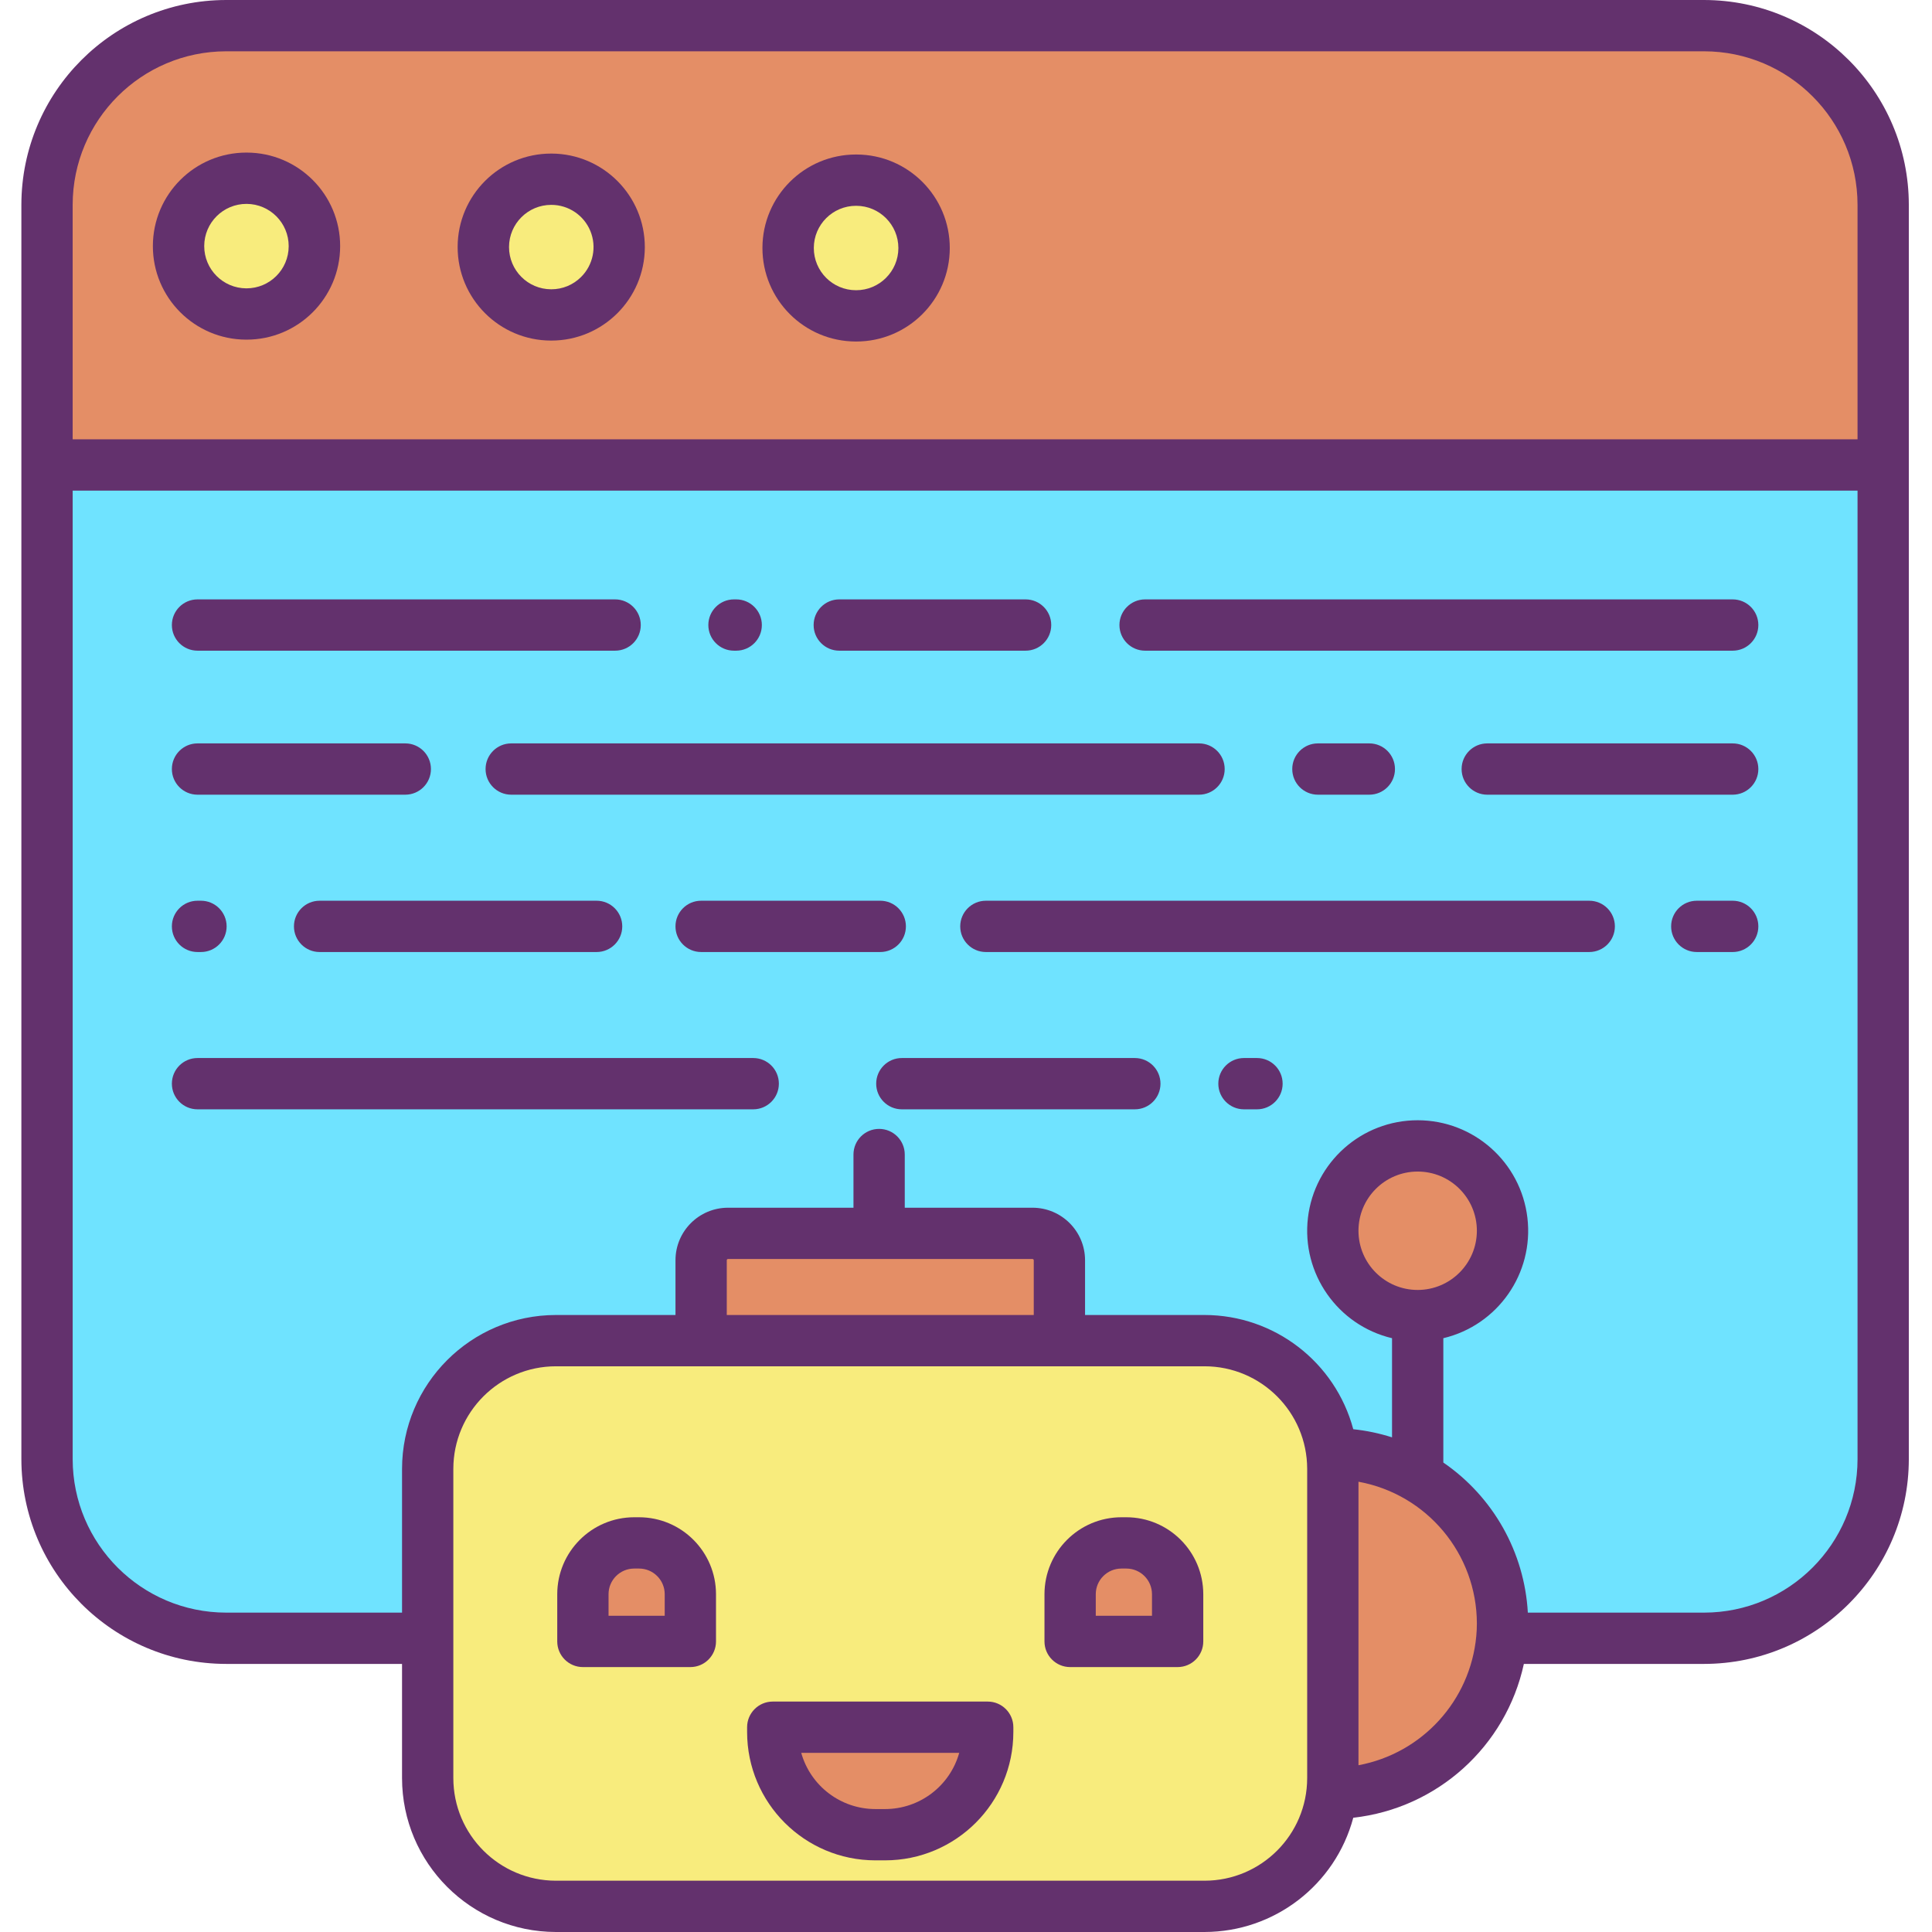 <svg height="452pt" viewBox="-5 0 452 452" width="452pt" xmlns="http://www.w3.org/2000/svg"><path d="m326.672 307.789c10.961 0 19.848-8.887 19.848-19.848 0-10.965-8.887-19.852-19.848-19.852-10.965 0-19.852 8.887-19.852 19.852 0 10.961 8.887 19.848 19.852 19.848zm-126-19.238h-35.363c-1.664 0-3.266.664-4.441 1.844-1.18 1.18-1.84 2.777-1.836 4.445v18.809h-33.973c-16.566 0-30 13.434-30 30v39.633h-47.148c-23.148 0-41.914-18.766-41.91-41.91v-232.59h429.578v232.59c.004 23.145-18.762 41.91-41.906 41.91h-47.312c.109-1.141.16-2.293.16-3.453 0-21.926-17.773-39.703-39.699-39.707v3.527c0-16.566-13.434-30-30-30h-33.969v-18.809c0-3.473-2.816-6.289-6.293-6.289zm0 0" fill="#6fe3ff"/><path d="m435.578 47.91v60.871h-429.578v-60.871c-.004-23.148 18.762-41.914 41.91-41.91h345.762c23.145-.004 41.91 18.762 41.906 41.91zm-224.406 10.168c.027-8.766-7.055-15.898-15.82-15.93-8.77-.027-15.902 7.055-15.93 15.82-.031 8.77 7.051 15.902 15.816 15.93 8.77.027 15.898-7.051 15.934-15.82zm-71.312-.227c.027-8.773-7.059-15.902-15.828-15.93-8.77-.031-15.902 7.059-15.93 15.828-.027 8.77 7.059 15.902 15.828 15.93 4.211.016 8.258-1.645 11.246-4.613s4.672-7.004 4.684-11.215zm-71.32-.223c.027-8.766-7.062-15.895-15.828-15.918-8.77-.027-15.895 7.062-15.922 15.828-.023 8.77 7.062 15.895 15.832 15.922 8.766.023 15.891-7.062 15.918-15.832zm0 0" fill="#e48e66"/><path d="m346.52 379.828c0 1.16-.051 2.312-.16 3.453-1.781 20.508-18.953 36.25-39.539 36.25v-79.41c21.926.004 39.699 17.781 39.699 39.707zm0 0" fill="#e48e66"/><path d="m346.52 287.941c0 10.961-8.887 19.848-19.848 19.848-10.965 0-19.852-8.887-19.852-19.848 0-10.965 8.887-19.852 19.852-19.852 10.961 0 19.848 8.887 19.848 19.852zm0 0" fill="#e48e66"/><path d="m159.031 313.648h117.789c16.566 0 30 13.434 30 30v72.352c0 16.57-13.434 30-30 30h-151.762c-16.566 0-30-13.43-30-30v-72.352c0-16.566 13.434-30 30-30zm111.48 70.371v-11.051c0-6.625-5.375-12-12-12h-1.152c-6.625 0-12 5.375-12 12v11.051zm-44.434 21.219v-1.148h-50.289v1.148c.004 13.254 10.746 24 24 24h2.289c13.258 0 24-10.742 24-24zm-69.566-21.219v-11.051c0-6.625-5.375-12-12-12h-1.141c-6.629 0-12 5.375-12 12v11.051zm0 0" fill="#f8ec7d"/><path d="m270.512 372.969v11.051h-25.152v-11.051c0-6.625 5.375-12 12-12h1.152c6.625 0 12 5.375 12 12zm0 0" fill="#e48e66"/><path d="m242.852 294.84v18.809h-83.82v-18.809c-.004-1.668.656-3.266 1.836-4.445 1.176-1.18 2.777-1.844 4.441-1.844h71.25c3.477 0 6.293 2.816 6.293 6.289zm0 0" fill="#e48e66"/><path d="m226.078 404.09v1.148c0 13.258-10.742 24-24 24h-2.289c-13.254 0-23.996-10.746-24-24v-1.148zm0 0" fill="#e48e66"/><path d="m195.34 42.148c8.77.027 15.855 7.152 15.828 15.922-.023 8.766-7.152 15.855-15.918 15.828-8.766-.023-15.855-7.152-15.828-15.918s7.152-15.852 15.918-15.832zm0 0" fill="#f8ec7d"/><path d="m156.512 372.969v11.051h-25.141v-11.051c0-6.625 5.371-12 12-12h1.141c6.625 0 12 5.375 12 12zm0 0" fill="#e48e66"/><path d="m124.031 41.93c8.766.031 15.848 7.164 15.82 15.93-.031 8.77-7.164 15.852-15.93 15.82-8.77-.031-15.852-7.164-15.82-15.93.027-8.77 7.16-15.852 15.93-15.82zm0 0" fill="#f8ec7d"/><path d="m52.719 41.699c8.77.027 15.859 7.16 15.832 15.93-.027 8.77-7.16 15.859-15.93 15.832-8.77-.027-15.859-7.16-15.832-15.93.027-8.773 7.16-15.859 15.93-15.832zm0 0" fill="#f8ec7d"/><g fill="#63316d"><path d="m393.672 0h-345.762c-26.449.031-47.879 21.461-47.91 47.91v293.461c.031 26.445 21.461 47.879 47.91 47.91h41.148v26.719c.023 19.871 16.129 35.977 36 36h151.762c16.305-.023 30.566-10.98 34.785-26.73 19.648-2.188 35.711-16.672 39.91-35.988h42.156c26.445-.031 47.879-21.465 47.906-47.91v-293.461c-.027-26.449-21.461-47.879-47.906-47.91zm-116.852 440h-151.762c-13.246-.016-23.984-10.75-24-24v-72.352c.016-13.246 10.754-23.984 24-24h151.762c13.25.016 23.984 10.754 24 24v72.352c-.016 13.25-10.75 23.984-24 24zm-40.262-145.449c.16 0 .293.129.293.289v12.809h-71.82v-12.809c-.004-.074.023-.148.078-.203.051-.055.125-.086.199-.086zm76.262 118.434v-66.328c16.027 2.926 27.68 16.879 27.699 33.172 0 1-.043 1.965-.137 2.941-1.398 15.102-12.652 27.438-27.562 30.215zm13.852-111.195c-7.652 0-13.852-6.199-13.852-13.848 0-7.652 6.199-13.852 13.852-13.852 7.648 0 13.848 6.199 13.848 13.852-.008 7.645-6.203 13.84-13.848 13.848zm67 75.492h-41.227c-.797-14.137-8.102-27.105-19.773-35.117v-29.086c12.75-3.039 21.203-15.145 19.672-28.164-1.531-13.016-12.566-22.828-25.672-22.828-13.109 0-24.145 9.812-25.676 22.828-1.531 13.02 6.926 25.125 19.676 28.164v23.195c-2.953-.941-5.992-1.578-9.07-1.902-4.223-15.742-18.48-26.699-34.781-26.723h-27.969v-12.809c-.008-6.785-5.508-12.285-12.293-12.289h-29.887v-12.441c0-3.312-2.688-6-6-6-3.316 0-6 2.688-6 6v12.441h-29.363c-6.781.012-12.273 5.508-12.277 12.289v12.809h-27.973c-19.871.023-35.977 16.129-36 36v33.633h-41.148c-19.824-.023-35.887-16.086-35.91-35.91v-226.59h417.578v226.59c-.02 19.824-16.086 35.887-35.906 35.91zm35.906-274.5h-417.578v-54.871c.023-19.824 16.086-35.887 35.91-35.91h345.762c19.82.023 35.887 16.086 35.906 35.91zm0 0"/><path d="m124.051 35.93h-.074c-12.082-.02-21.891 9.762-21.91 21.844-.016 12.078 9.762 21.887 21.844 21.906h.078c12.051-.004 21.832-9.758 21.871-21.809v-.008c.02-12.074-9.738-21.883-21.809-21.934zm6.891 28.879c-1.844 1.844-4.348 2.879-6.957 2.871h-.035c-5.453-.008-9.867-4.438-9.859-9.891.012-5.453 4.438-9.867 9.891-9.859h.035c3.996.012 7.59 2.43 9.105 6.125 1.516 3.695.656 7.941-2.18 10.754zm0 0"/><path d="m52.734 35.699h-.051c-12.086-.02-21.898 9.758-21.918 21.844-.023 12.082 9.758 21.895 21.84 21.918h.055c12.082.02 21.895-9.758 21.918-21.844.02-12.082-9.762-21.895-21.844-21.918zm9.805 21.918c-.012 5.441-4.434 9.848-9.875 9.844h-.023c-5.457-.012-9.871-4.441-9.863-9.898.012-5.457 4.441-9.871 9.898-9.863h.023c5.449.027 9.855 4.457 9.84 9.91zm0 0"/><path d="m195.359 36.148h-.078c-12.078-.016-21.887 9.766-21.906 21.844-.016 12.082 9.766 21.891 21.844 21.906h.074c12.082.02 21.891-9.758 21.91-21.84.02-12.082-9.762-21.891-21.844-21.91zm-.07 31.75h-.031c-5.453-.004-9.871-4.43-9.863-9.887.008-5.453 4.434-9.867 9.887-9.863h.035c5.453.008 9.867 4.438 9.863 9.891-.008 5.453-4.438 9.867-9.891 9.859zm0 0"/><path d="m144.512 354.969h-1.141c-9.938.012-17.988 8.066-18 18v11.051c0 3.312 2.684 6 6 6h25.141c3.312 0 6-2.688 6-6v-11.051c-.012-9.934-8.066-17.988-18-18zm6 23.051h-13.141v-5.051c.004-3.312 2.688-5.996 6-6h1.141c3.309.004 5.996 2.688 6 6zm0 0"/><path d="m258.512 354.969h-1.152c-9.938.012-17.988 8.066-18 18v11.051c0 3.312 2.688 6 6 6h25.152c3.312 0 6-2.688 6-6v-11.051c-.012-9.934-8.066-17.988-18-18zm6 23.051h-13.152v-5.051c.004-3.312 2.688-5.996 6-6h1.152c3.309.004 5.996 2.688 6 6zm0 0"/><path d="m226.078 398.09h-50.289c-3.312 0-6 2.688-6 6v1.148c.02 16.562 13.441 29.984 30 30h2.289c16.562-.016 29.984-13.438 30-30v-1.148c0-3.312-2.684-6-6-6zm-24 25.148h-2.289c-8.07-.008-15.148-5.379-17.336-13.148h36.961c-2.184 7.77-9.266 13.141-17.336 13.148zm0 0"/><path d="m400.371 210.73h-8.402c-3.312 0-6 2.688-6 6s2.688 6 6 6h8.402c3.312 0 6-2.688 6-6s-2.688-6-6-6zm0 0"/><path d="m366.809 210.73h-141.16c-3.312 0-6 2.688-6 6s2.688 6 6 6h141.16c3.316 0 6-2.688 6-6s-2.684-6-6-6zm0 0"/><path d="m206.941 216.73c0-3.312-2.688-6-6-6h-41.91c-3.316 0-6 2.688-6 6s2.684 6 6 6h41.91c3.312 0 6-2.688 6-6zm0 0"/><path d="m69.77 210.73c-3.312 0-6 2.688-6 6s2.688 6 6 6h64.809c3.316 0 6-2.688 6-6s-2.684-6-6-6zm0 0"/><path d="m41.211 222.73h.809c3.312 0 6-2.688 6-6s-2.688-6-6-6h-.809c-3.316 0-6 2.688-6 6s2.684 6 6 6zm0 0"/><path d="m400.371 173.922h-57.422c-3.312 0-6 2.684-6 6 0 3.312 2.688 6 6 6h57.422c3.312 0 6-2.688 6-6 0-3.316-2.688-6-6-6zm0 0"/><path d="m315.359 185.922c3.312 0 6-2.688 6-6 0-3.316-2.688-6-6-6h-12.031c-3.312 0-6 2.684-6 6 0 3.312 2.688 6 6 6zm0 0"/><path d="m281.52 179.922c0-3.316-2.688-6-6-6h-160.918c-3.316 0-6 2.684-6 6 0 3.312 2.684 6 6 6h160.918c3.312 0 6-2.688 6-6zm0 0"/><path d="m41.211 185.922h48.609c3.312 0 6-2.688 6-6 0-3.316-2.688-6-6-6h-48.609c-3.316 0-6 2.684-6 6 0 3.312 2.684 6 6 6zm0 0"/><path d="m400.371 140.23h-137.473c-3.312 0-6 2.688-6 6s2.688 6 6 6h137.473c3.312 0 6-2.688 6-6s-2.688-6-6-6zm0 0"/><path d="m191.352 152.23h43.59c3.312 0 6-2.688 6-6s-2.688-6-6-6h-43.59c-3.316 0-6 2.688-6 6s2.684 6 6 6zm0 0"/><path d="m166.719 152.23h.52c3.316 0 6-2.688 6-6s-2.684-6-6-6h-.52c-3.312 0-6 2.688-6 6s2.688 6 6 6zm0 0"/><path d="m41.211 152.23h97.699c3.312 0 6-2.688 6-6s-2.688-6-6-6h-97.699c-3.316 0-6 2.688-6 6s2.684 6 6 6zm0 0"/><path d="m289.078 247.531h-3.047c-3.316 0-6 2.684-6 6 0 3.312 2.684 6 6 6h3.047c3.316 0 6-2.688 6-6 0-3.316-2.684-6-6-6zm0 0"/><path d="m260.5 247.531h-54.512c-3.312 0-6 2.684-6 6 0 3.312 2.688 6 6 6h54.512c3.312 0 6-2.688 6-6 0-3.316-2.688-6-6-6zm0 0"/><path d="m171.219 247.531h-130.008c-3.316 0-6 2.684-6 6 0 3.312 2.684 6 6 6h130.008c3.316 0 6-2.688 6-6 0-3.316-2.684-6-6-6zm0 0"/></g></svg>